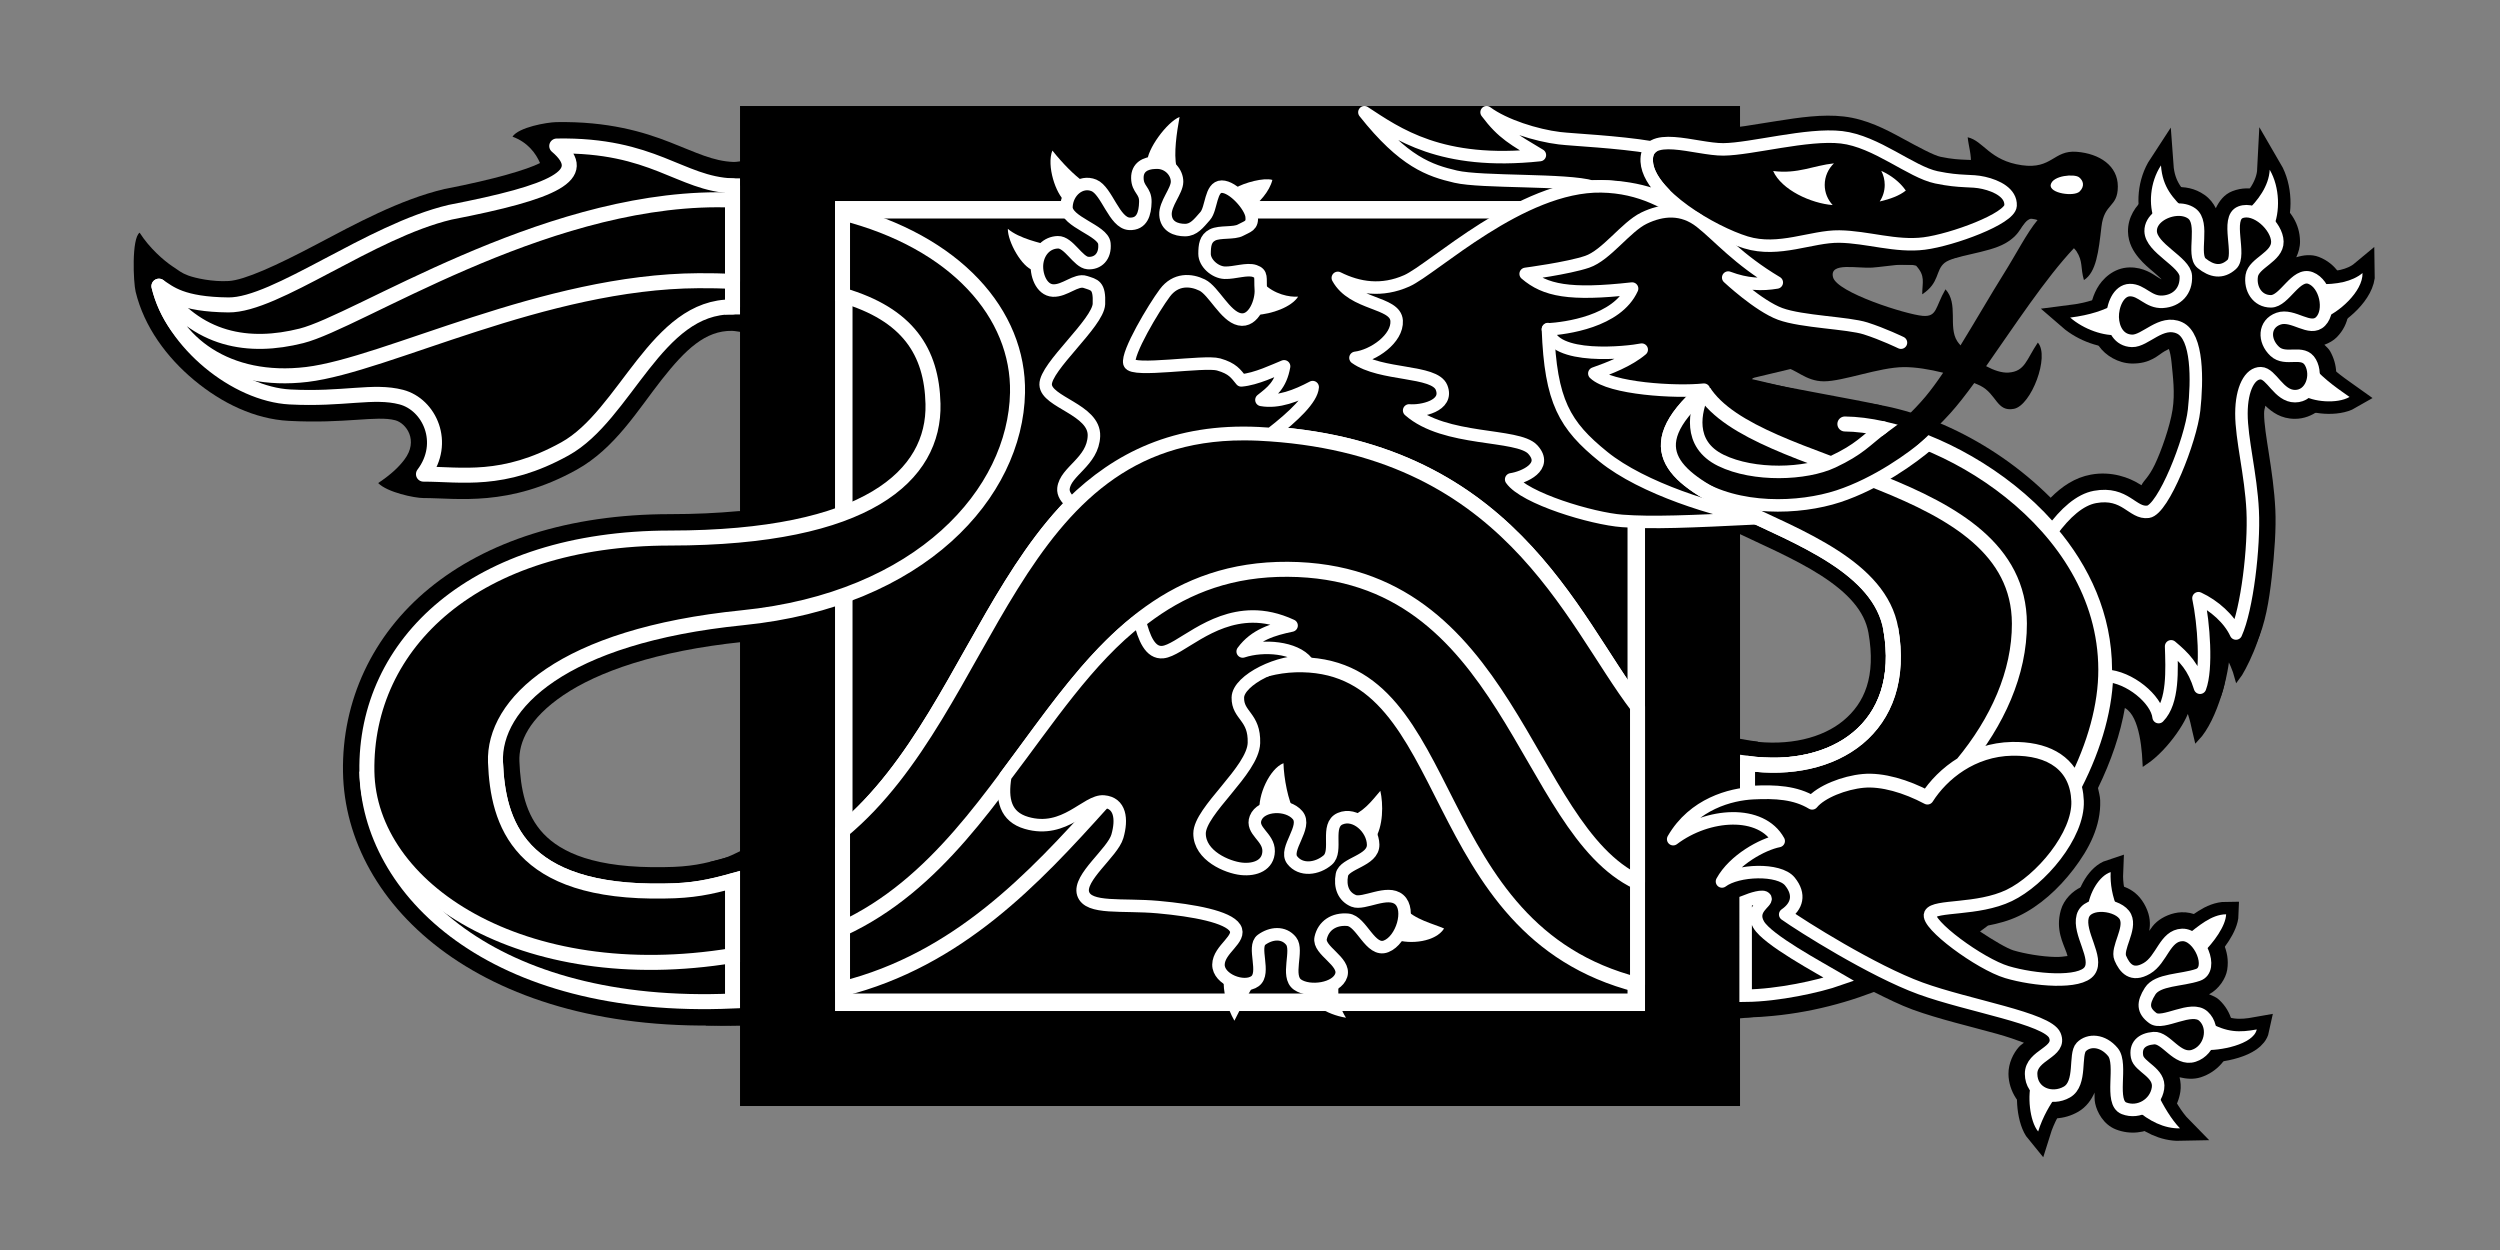 <?xml version="1.0" encoding="UTF-8" standalone="no"?>
<!-- Created with Inkscape (http://www.inkscape.org/) -->
<svg
   xmlns:dc="http://purl.org/dc/elements/1.1/"
   xmlns:cc="http://creativecommons.org/ns#"
   xmlns:rdf="http://www.w3.org/1999/02/22-rdf-syntax-ns#"
   xmlns:svg="http://www.w3.org/2000/svg"
   xmlns="http://www.w3.org/2000/svg"
   xmlns:xlink="http://www.w3.org/1999/xlink"
   xmlns:sodipodi="http://sodipodi.sourceforge.net/DTD/sodipodi-0.dtd"
   xmlns:inkscape="http://www.inkscape.org/namespaces/inkscape"
   width="500"
   height="250"
   id="svg2"
   sodipodi:version="0.32"
   inkscape:version="0.46"
   version="1.0"
   sodipodi:docname="Dragon-icon.svg"
   inkscape:output_extension="org.inkscape.output.svg.inkscape">
  <rect width="100%" height="100%" fill="#808080" stroke="none"/>
  <defs
     id="defs4">
    <inkscape:perspective
       sodipodi:type="inkscape:persp3d"
       inkscape:vp_x="0 : 526.18109 : 1"
       inkscape:vp_y="0 : 1000 : 0"
       inkscape:vp_z="744.09448 : 526.18109 : 1"
       inkscape:persp3d-origin="372.04724 : 350.78739 : 1"
       id="perspective10" />
    <inkscape:perspective
       id="perspective3217"
       inkscape:persp3d-origin="372.04724 : 350.78739 : 1"
       inkscape:vp_z="744.09448 : 526.18109 : 1"
       inkscape:vp_y="0 : 1000 : 0"
       inkscape:vp_x="0 : 526.18109 : 1"
       sodipodi:type="inkscape:persp3d" />
  </defs>
  <sodipodi:namedview
     id="base"
     pagecolor="#ffffff"
     bordercolor="#666666"
     borderopacity="1.0"
     gridtolerance="10000"
     guidetolerance="10"
     objecttolerance="10"
     inkscape:pageopacity="0.0"
     inkscape:pageshadow="2"
     inkscape:zoom="3.648"
     inkscape:cx="207.23684"
     inkscape:cy="125"
     inkscape:document-units="px"
     inkscape:current-layer="layer1"
     showgrid="false"
     inkscape:window-width="1920"
     inkscape:window-height="1150"
     inkscape:window-x="-8"
     inkscape:window-y="-8"
     showguides="true"
     inkscape:guide-bbox="true">
    <sodipodi:guide
       orientation="0,1"
       position="333.059,257.127"
       id="guide3433" />
  </sodipodi:namedview>
  <g
     inkscape:label="Layer 1"
     inkscape:groupmode="layer"
     id="layer1">
    <g
       id="g3437">
      <path
         transform="translate(-26.995,-3.797)"
         d="M 460.219,45.75 C 457.708,45.964 455.079,47.666 455.125,50.031 C 455.191,53.468 461.996,56.151 462.156,59 C 462.322,61.959 460.399,63.985 457.531,64.156 C 454.668,64.327 453.378,61.772 450.969,61.812 C 448.67,61.851 447.468,64.987 447.531,67.25 C 447.594,69.513 448.75,71.897 451.406,71.969 C 454.063,72.041 457.228,67.683 460.906,69.375 C 464.585,71.067 464.015,79.792 463.812,85.812 C 463.61,91.833 459.666,105.736 456.625,106.156 C 453.475,106.591 452.112,102.071 446,103.188 C 442.988,103.738 440.037,106.347 437.312,110.094 C 425.881,96.638 407.913,88.722 395.969,88.594 L 367.656,82 C 340.533,105.697 400.832,104.956 405.156,129.594 C 408.648,149.486 393.694,158.88 376.5,156.469 L 376.5,162.531 C 372.006,162.991 365.398,165.09 361.625,171.625 C 366.023,168.294 371.897,166.813 376.5,167.75 L 376.5,174.844 C 374.461,176.223 372.548,178.012 371.406,180.094 C 372.57,179.211 374.469,178.631 376.5,178.375 L 376.5,202.75 C 385.627,202.498 394.173,200.515 401.969,197.312 C 405.148,198.953 408.318,200.458 411.094,201.469 C 420.719,204.975 436.537,207.481 437.969,210.875 C 439.433,214.348 433.18,214.67 433.219,218.562 C 433.257,222.453 437.355,223.951 440.375,222.219 C 443.395,220.487 441.811,214.664 443.25,213.188 C 444.735,211.664 447.54,211.776 449.562,214.219 C 451.585,216.662 448.798,224.301 451.812,225.469 C 454.746,226.605 458.105,224.634 458.594,221.469 C 459.082,218.303 454.8,217.217 454.406,215.125 C 453.993,212.925 455.245,211.606 457.75,211.406 C 460.255,211.206 462.407,216.021 465.75,214.938 C 469.065,213.863 470.153,209.325 467.719,207.062 C 465.284,204.8 459.584,208.931 457.562,207.438 C 455.541,205.944 455.49,204.415 457,202.031 C 458.51,199.648 463.292,199.907 466.594,198.781 C 469.868,197.665 466.918,190.653 463.438,190.781 C 459.957,190.91 459.411,195.708 456.375,197.469 C 453.379,199.206 451.919,197.436 451.062,195.438 C 450.206,193.439 453.279,189.6 452.094,187.156 C 450.872,184.637 444.438,183.802 443.531,187.062 C 442.601,190.409 446.73,195.335 444.938,197.938 C 443.071,200.646 433.784,199.836 428.375,198.219 C 424.765,197.139 418.747,193.21 415.406,190.125 C 417.948,188.43 420.399,186.618 422.688,184.688 C 424.761,184.337 426.908,183.806 428.844,182.875 C 435.104,179.865 442.752,170.831 442.5,164 C 442.456,162.8 442.258,161.714 441.938,160.719 C 445.726,153.32 447.908,145.796 448.125,138.938 C 452.876,139.127 458.333,143.678 458.719,147.219 C 461.727,144.174 461.355,137.616 461.219,133.062 C 463.957,135.363 465.68,137.136 467,141.344 C 468.431,137.593 467.738,128.388 466.688,123.438 C 469.837,124.899 472.869,127.604 474.188,130.5 C 476.39,125.658 475.886,113.255 475.531,105.938 C 475.177,98.62 473.274,91.649 473.281,86.5 C 473.288,81.461 475.013,78.389 477.156,78.438 C 479.305,78.486 480.733,83.036 484,83.031 C 487.236,83.027 488.578,78.937 487.094,76.281 C 485.609,73.626 482.142,76.127 479.938,74.062 C 477.677,71.945 477.747,68.577 480.688,67.531 C 483.628,66.486 487.013,70.236 489.125,68.062 C 491.237,65.889 490.12,60.574 487.125,59.406 C 484.13,58.239 481.926,64.057 479.188,64.062 C 476.447,64.068 474.943,61.515 475.344,58.938 C 475.744,56.36 480.525,55.204 480.469,52.125 C 480.412,49.046 476.142,45.071 473.094,46.25 C 470.045,47.429 473.324,54.888 471.344,56.688 C 469.364,58.487 467.303,58.053 465.312,56.438 C 463.322,54.822 466.029,48.381 463.312,46.469 C 462.479,45.882 461.36,45.653 460.219,45.75 z"
         inkscape:href="#path3287"
         id="path3335"
         style="fill:#00ff00;fill-rule:evenodd;stroke:none;stroke-width:3;stroke-linecap:round;stroke-linejoin:round;stroke-miterlimit:4;stroke-dasharray:none;stroke-opacity:1"
         xlink:href="#path3287"
         inkscape:original="M 460.21875 45.75 C 457.70789 45.963751 455.07932 47.665784 455.125 50.03125 C 455.19135 53.468021 461.99639 56.15133 462.15625 59 C 462.3223 61.95886 460.39893 63.985151 457.53125 64.15625 C 454.66802 64.32708 453.37786 61.7717 450.96875 61.8125 C 448.67016 61.851429 447.46811 64.98675 447.53125 67.25 C 447.59439 69.513247 448.75006 71.896727 451.40625 71.96875 C 454.06315 72.040791 457.22774 67.683122 460.90625 69.375 C 464.58477 71.066878 464.01513 79.791833 463.8125 85.8125 C 463.60984 91.833168 459.66641 105.7362 456.625 106.15625 C 453.47509 106.59128 452.1124 102.07094 446 103.1875 C 442.98826 103.73766 440.0373 106.34721 437.3125 110.09375 C 425.88126 96.638215 407.91281 88.721949 395.96875 88.59375 L 367.65625 82 C 340.53261 105.6967 400.83201 104.95614 405.15625 129.59375 C 408.64759 149.48592 393.69382 158.88025 376.5 156.46875 L 376.5 162.53125 C 372.00571 162.991 365.39844 165.0904 361.625 171.625 C 366.02299 168.29425 371.89709 166.81337 376.5 167.75 L 376.5 174.84375 C 374.46139 176.22262 372.54835 178.01197 371.40625 180.09375 C 372.57029 179.21107 374.46885 178.63131 376.5 178.375 L 376.5 202.75 C 385.6272 202.49811 394.17334 200.51464 401.96875 197.3125 C 405.14817 198.95273 408.31823 200.45759 411.09375 201.46875 C 420.71854 204.97519 436.53736 207.48073 437.96875 210.875 C 439.43336 214.34803 433.18014 214.6697 433.21875 218.5625 C 433.25734 222.45327 437.35455 223.95061 440.375 222.21875 C 443.39544 220.48689 441.81053 214.66375 443.25 213.1875 C 444.73548 211.66404 447.53985 211.77592 449.5625 214.21875 C 451.58514 216.66158 448.79831 224.30071 451.8125 225.46875 C 454.7457 226.60542 458.10525 224.63444 458.59375 221.46875 C 459.08226 218.30306 454.79951 217.21705 454.40625 215.125 C 453.9927 212.92506 455.24497 211.60612 457.75 211.40625 C 460.25504 211.20637 462.40665 216.02083 465.75 214.9375 C 469.06504 213.86335 470.15324 209.32468 467.71875 207.0625 C 465.28425 204.80032 459.58415 208.93064 457.5625 207.4375 C 455.54084 205.94436 455.48985 204.41455 457 202.03125 C 458.51016 199.64794 463.29187 199.90708 466.59375 198.78125 C 469.86828 197.66475 466.91766 190.65274 463.4375 190.78125 C 459.95733 190.90976 459.41054 195.70837 456.375 197.46875 C 453.379 199.2062 451.91865 197.43576 451.0625 195.4375 C 450.20635 193.43924 453.27884 189.60003 452.09375 187.15625 C 450.87205 184.63696 444.43765 183.80213 443.53125 187.0625 C 442.6009 190.40907 446.7304 195.33509 444.9375 197.9375 C 443.07119 200.64645 433.78375 199.83623 428.375 198.21875 C 424.76535 197.13929 418.74706 193.21017 415.40625 190.125 C 417.94835 188.43 420.3986 186.61813 422.6875 184.6875 C 424.76101 184.33741 426.90761 183.80607 428.84375 182.875 C 435.10368 179.86465 442.75243 170.83128 442.5 164 C 442.45564 162.79971 442.25766 161.71408 441.9375 160.71875 C 445.7261 153.32014 447.9081 145.79604 448.125 138.9375 C 452.87562 139.12712 458.33256 143.67826 458.71875 147.21875 C 461.72692 144.17421 461.3546 137.61588 461.21875 133.0625 C 463.957 135.36276 465.67981 137.1359 467 141.34375 C 468.43074 137.59252 467.73828 128.38796 466.6875 123.4375 C 469.83736 124.89852 472.86943 127.60382 474.1875 130.5 C 476.3899 125.6582 475.88552 113.2549 475.53125 105.9375 C 475.17699 98.620095 473.27422 91.649104 473.28125 86.5 C 473.28812 81.461438 475.01316 78.389084 477.15625 78.4375 C 479.30469 78.486036 480.73324 83.035847 484 83.03125 C 487.23608 83.026694 488.57819 78.936609 487.09375 76.28125 C 485.6093 73.625889 482.14173 76.127155 479.9375 74.0625 C 477.67734 71.945462 477.74683 68.576687 480.6875 67.53125 C 483.62817 66.485815 487.01259 70.236257 489.125 68.0625 C 491.2374 65.888745 490.11959 60.573605 487.125 59.40625 C 484.1304 58.238892 481.92636 64.056681 479.1875 64.0625 C 476.44666 64.068322 474.94322 61.515383 475.34375 58.9375 C 475.74429 56.359617 480.52536 55.203617 480.46875 52.125 C 480.41215 49.046384 476.14247 45.070736 473.09375 46.25 C 470.04502 47.429262 473.3236 54.887966 471.34375 56.6875 C 469.3639 58.487032 467.30285 58.052606 465.3125 56.4375 C 463.32214 54.822395 466.02918 48.381085 463.3125 46.46875 C 462.47948 45.882366 461.36005 45.65284 460.21875 45.75 z "
         inkscape:radius="0"
         sodipodi:type="inkscape:offset" />
      <path
         style="fill:none;fill-opacity:1;fill-rule:evenodd;stroke:#000000;stroke-width:5;stroke-linecap:butt;stroke-linejoin:miter;stroke-miterlimit:4;stroke-dasharray:none;stroke-opacity:1"
         d="M 441.505,204.297 C 442.472,206.08 442.074,208.481 440.63,209.984 C 443.888,210.244 450.708,208.905 451.349,205.891 C 447.976,206.498 445.389,206.583 441.505,204.297 z"
         id="path3314" />
      <path
         sodipodi:nodetypes="csssscsssssssssszzcsscccssssssssscccsccccsccsscsscsssscssscsscssssscssssscssccsssccsssscsccssssscssscssscssscsc"
         id="path3337"
         d="M 434.849,37.453 C 432.715,37.635 430.706,38.337 428.943,39.703 C 427.18,41.069 425.544,43.448 425.599,46.328 C 425.644,48.669 426.755,50.379 427.755,51.578 C 428.755,52.777 429.796,53.635 430.693,54.391 C 431.412,54.996 431.885,55.448 432.287,55.828 C 432.257,55.831 432.291,55.826 432.255,55.828 C 432.204,55.831 432.359,55.942 431.474,55.391 C 430.59,54.839 428.73,53.437 425.912,53.484 C 422.718,53.538 420.423,55.809 419.38,57.734 C 418.338,59.66 417.95,61.588 418.005,63.578 C 418.057,65.435 418.511,67.421 419.818,69.266 C 421.125,71.111 423.624,72.631 426.287,72.703 C 430.136,72.808 431.71,70.911 432.943,70.234 C 433.915,69.701 433.776,69.812 433.787,69.828 C 433.982,70.356 434.201,71.317 434.318,72.578 C 434.563,75.216 435.04,78.584 434.508,81.97 C 433.979,85.341 432.222,90.295 430.974,92.891 C 429.704,95.532 428.817,95.982 428.287,97.047 C 428.087,96.918 428.063,96.919 427.818,96.766 C 425.931,95.587 422.37,94.159 418.193,94.922 C 414.972,95.51 412.39,97.282 410.13,99.547 C 398.161,87.581 382.215,80.685 369.693,80.328 L 341.693,73.797 C 340.276,73.469 338.788,73.841 337.693,74.797 C 333.994,78.029 331.482,81.021 330.13,84.328 C 328.779,87.635 328.946,91.401 330.443,94.266 C 333.437,99.996 339.389,102.729 345.662,105.734 C 351.934,108.739 358.884,111.664 364.224,115.109 C 369.565,118.554 372.922,122.187 373.693,126.578 C 375.227,135.321 372.901,140.609 368.693,144.109 C 364.484,147.61 357.748,149.271 350.13,148.203 C 348.835,148.022 347.525,148.409 346.537,149.265 C 345.548,150.122 344.979,151.364 344.974,152.672 L 344.974,154.984 C 340.048,156.274 334.37,159.264 330.724,165.578 C 329.707,167.435 330.112,169.749 331.7,171.149 C 333.288,172.55 335.634,172.663 337.349,171.422 C 339.56,169.748 342.42,168.806 344.974,168.453 L 344.974,168.922 C 343.26,170.34 341.624,171.956 340.443,174.109 C 339.615,175.602 339.697,177.432 340.654,178.845 C 341.611,180.258 343.281,181.012 344.974,180.797 L 344.974,198.953 C 344.973,200.177 345.467,201.35 346.344,202.203 C 347.221,203.057 348.407,203.519 349.63,203.484 C 358.607,203.237 367.029,201.35 374.787,198.391 C 377.419,199.703 380.047,201.015 382.537,201.922 C 387.773,203.829 394.181,205.315 399.38,206.766 C 401.576,207.378 403.327,207.997 404.787,208.547 C 404.417,208.862 404.154,208.97 403.755,209.422 C 402.702,210.614 401.671,212.611 401.693,214.797 C 401.728,218.325 403.971,221.539 406.787,222.828 C 409.602,224.117 412.865,223.945 415.63,222.359 C 417.297,221.404 418.319,219.883 418.912,218.516 C 418.935,219.235 418.858,219.857 419.037,220.703 C 419.389,222.372 420.67,224.913 423.193,225.891 C 428.856,228.085 435.146,224.337 436.068,218.359 C 436.221,217.368 436.134,216.383 435.912,215.453 C 437.212,215.767 438.707,215.924 440.162,215.453 C 446.758,213.316 448.957,204.729 443.818,199.953 C 443.214,199.392 442.498,199.15 441.818,198.859 C 443.78,197.819 445.163,195.706 445.443,193.953 C 445.759,191.973 445.373,190.315 444.755,188.797 C 444.138,187.278 443.256,185.909 441.943,184.703 C 440.63,183.497 438.698,182.364 436.287,182.453 C 434.383,182.523 432.553,183.372 431.38,184.359 C 430.634,184.988 430.292,185.573 429.849,186.172 C 430.092,184.808 430.061,183.245 429.162,181.391 C 427.275,177.5 424.001,176.828 420.974,176.641 C 419.461,176.547 417.882,176.668 416.224,177.422 C 414.566,178.176 412.772,179.852 412.162,182.047 C 411.08,185.938 412.629,188.606 413.287,190.484 C 413.409,190.834 413.419,190.921 413.505,191.203 C 412.824,191.297 412.094,191.412 411.068,191.391 C 408.333,191.335 404.915,190.743 402.693,190.078 C 401.438,189.703 398.692,188.085 396.005,186.297 C 396.529,185.891 397.087,185.527 397.599,185.109 C 399.598,184.717 401.71,184.185 403.818,183.172 C 407.893,181.212 411.67,177.829 414.724,173.828 C 417.778,169.827 420.228,165.222 420.037,160.047 C 420.005,159.181 419.75,158.42 419.599,157.609 C 422.215,152.232 424.095,146.781 425.005,141.422 C 425.074,141.473 425.158,141.494 425.224,141.547 C 426.618,142.661 427.258,144.229 427.224,143.922 C 427.416,145.657 428.588,147.127 430.236,147.701 C 431.884,148.274 433.715,147.85 434.943,146.609 C 436.477,145.057 437.281,143.284 437.818,141.484 C 438.96,142.115 440.318,142.223 441.545,141.78 C 442.772,141.337 443.749,140.387 444.224,139.172 C 445.238,136.514 445.367,133.735 445.318,130.828 C 446.412,131.326 447.659,131.369 448.784,130.947 C 449.91,130.525 450.821,129.673 451.318,128.578 C 453.076,124.712 453.799,120.257 454.349,115.453 C 454.902,110.619 455.246,105.6 455.068,101.922 C 454.683,93.961 452.812,86.731 452.818,82.703 C 452.819,81.903 452.974,81.733 453.068,81.141 C 454.383,82.396 456.168,83.77 459.005,83.766 C 462.53,83.761 465.427,81.215 466.505,78.578 C 467.584,75.942 467.546,72.965 466.037,70.266 C 465.755,69.761 465.298,69.378 464.88,68.953 C 465.792,68.61 466.699,68.123 467.38,67.422 C 470,64.726 470.103,61.395 469.474,58.578 C 468.846,55.761 467.273,52.75 463.787,51.391 C 462.247,50.79 460.631,51.03 459.255,51.453 C 459.69,50.503 460.027,49.424 460.005,48.234 C 459.939,44.639 458.057,42.222 455.818,40.328 C 453.579,38.434 450.258,36.771 446.474,38.234 C 444.79,38.886 443.82,40.27 443.162,41.641 C 442.679,40.664 441.969,39.729 440.912,38.984 C 438.972,37.619 436.84,37.284 434.849,37.453 z"
         style="fill:#000000;fill-opacity:1;fill-rule:evenodd;stroke:none;stroke-width:3;stroke-linecap:round;stroke-linejoin:round;stroke-miterlimit:4;stroke-opacity:1" />
      <path
         style="fill:none;fill-rule:evenodd;stroke:#000000;stroke-width:5;stroke-linecap:butt;stroke-linejoin:miter;stroke-miterlimit:4;stroke-dasharray:none;stroke-opacity:1"
         d="M 422.974,60.859 C 420.735,62.032 418.129,63 414.037,63.516 C 416.757,65.878 420.837,67.315 423.818,66.984 C 422.987,66.064 422.573,64.75 422.537,63.453 C 422.514,62.643 422.683,61.712 422.974,60.859 z"
         id="path3295" />
      <rect
         y="25.247"
         x="152.785"
         height="191.176"
         width="190.809"
         id="rect3501"
         style="fill:#ffffff;fill-opacity:1;stroke:none;stroke-width:2.5;stroke-linecap:square;stroke-linejoin:miter;stroke-miterlimit:4;stroke-dasharray:none;stroke-opacity:1" />
      <path
         style="fill:none;fill-rule:evenodd;stroke:#000000;stroke-width:5;stroke-linecap:butt;stroke-linejoin:miter;stroke-miterlimit:4;stroke-dasharray:none;stroke-opacity:1"
         d="M 432.193,33.078 C 429.944,36.51 429.69,41.048 430.912,44.078 C 432.244,42.416 435.019,41.557 437.099,42.109 C 434.673,39.662 432.515,37.579 432.193,33.078 z"
         id="path3297" />
      <path
         sodipodi:nodetypes="csssssscsscsscsccscsssscccscscsssccssszccssccccsc"
         id="path2432"
         d="M 393.537,27.453 C 393.87,30.925 396.078,34.71 389.912,39.578 C 383.69,44.49 345.309,49.056 332.943,50.609 C 320.577,52.163 313.73,46.876 307.943,52.078 C 302.156,57.28 301.512,70.893 303.505,78.547 C 305.499,86.201 314.054,95.38 319.693,98.766 C 325.332,102.151 331.374,101.927 337.349,102.078 C 342.664,102.213 353.361,104.841 357.724,100.922 C 360.819,100.844 364.294,100.316 368.193,98.734 C 374.055,96.356 383.008,90.45 390.068,82.641 C 391.507,81.049 393.128,78.974 394.849,76.609 C 395.288,76.797 395.712,76.96 396.068,77.141 C 399.367,78.814 399.319,82.442 402.787,81.766 C 406.254,81.09 409.996,71.222 407.568,68.516 C 405.253,71.934 405.027,74.291 401.693,74.516 C 400.37,74.605 398.78,74.069 397.224,73.234 C 402.782,65.315 409.143,55.605 414.787,49.641 C 414.963,49.855 415.171,50.055 415.287,50.234 C 416.641,52.325 416.057,53.534 416.787,56.016 C 419.25,54.477 419.726,50.271 420.287,45.359 C 420.837,40.545 423.564,41.557 423.568,37.297 C 423.572,33.151 419.916,30.724 415.349,30.359 C 410.682,29.987 410.427,33.901 404.38,33.047 C 397.889,32.13 396.72,28.178 393.537,27.453 z M 406.412,43.766 C 406.566,43.779 407.103,43.862 407.505,44.016 C 405.386,46.551 403.377,50.573 400.63,54.953 C 398.202,58.826 395.146,64.127 392.099,69.078 C 391.865,68.79 391.622,68.513 391.443,68.234 C 389.592,65.35 391.741,60.757 389.099,57.859 C 387.025,61.427 387.467,63.417 384.537,63.172 C 381.258,62.898 367.342,58.514 366.599,55.422 C 365.862,52.354 371.455,53.746 374.505,53.516 C 377.488,53.29 380.986,52.525 383.224,53.141 C 385.123,55.226 384.455,56.398 384.443,58.859 C 387.975,56.552 387.053,54.091 388.912,52.578 C 390.77,51.065 397.578,50.636 401.037,48.672 C 404.495,46.708 404.105,44.665 405.974,43.797 C 406.097,43.74 406.257,43.752 406.412,43.766 z M 380.724,73.422 C 383.062,73.401 385.923,73.867 388.63,74.547 C 387.402,76.367 386.187,78.023 385.068,79.359 C 380.242,85.124 371.342,92.148 365.912,94.453 C 363.686,95.398 361.457,95.991 359.349,96.359 C 358.817,93.252 378.928,84.286 376.255,81.061 C 371.124,79.893 357.655,77.604 350.229,75.959 C 352.003,74.131 354.353,73.527 356.818,73.484 C 359.069,73.623 361.027,76.264 364.787,76.266 C 368.632,76.267 375.836,73.465 380.724,73.422 z"
         style="fill:#000000;fill-rule:evenodd;stroke:none;stroke-width:1px;stroke-linecap:butt;stroke-linejoin:miter;stroke-opacity:1" />
      <path
         style="fill:none;fill-rule:evenodd;stroke:#000000;stroke-width:5;stroke-linecap:butt;stroke-linejoin:miter;stroke-miterlimit:4;stroke-dasharray:none;stroke-opacity:1"
         d="M 453.943,33.953 C 453.78,37.222 451.524,40.177 449.287,42.266 C 451.242,42.271 453.416,43.819 454.599,45.672 C 456.065,42.455 455.993,37.463 453.943,33.953 z"
         id="path3299" />
      <path
         id="rect3223"
         d="M 148.005,21.203 L 148.005,221.203 L 348.005,221.203 L 348.005,21.203 L 148.005,21.203 z M 167.005,40.203 L 329.005,40.203 L 329.005,202.203 L 167.005,202.203 L 167.005,40.203 z"
         style="fill:#000000;fill-opacity:1;stroke:none;stroke-width:3;stroke-linecap:square;stroke-linejoin:miter;stroke-miterlimit:4;stroke-dasharray:none;stroke-opacity:1" />
      <path
         style="fill:none;fill-rule:evenodd;stroke:#000000;stroke-width:5;stroke-linecap:butt;stroke-linejoin:miter;stroke-miterlimit:4;stroke-dasharray:none;stroke-opacity:1"
         d="M 472.505,54.609 C 470.426,56.343 467.274,56.919 463.755,56.828 C 465.277,58.673 465.688,61.842 464.537,63.703 C 467.652,62.63 472.612,58.321 472.505,54.609 z"
         id="path3301" />
      <rect
         y="43.703"
         x="170.505"
         height="155"
         width="155"
         id="rect3228"
         style="fill:#000000;fill-opacity:1;stroke:none;stroke-width:3;stroke-linecap:square;stroke-linejoin:miter;stroke-miterlimit:4;stroke-dasharray:none;stroke-opacity:1" />
      <path
         sodipodi:nodetypes="csccscscscsc"
         id="path3400"
         d="M 340.662,78.203 C 313.538,101.9 373.837,101.159 378.162,125.797 C 381.653,145.689 366.699,155.083 349.505,152.672 L 349.505,158.734 C 349.883,158.696 350.286,158.657 350.63,158.641 C 355.077,158.425 359.041,158.619 362.443,160.672 C 364.264,158.449 368.912,156.642 372.662,156.297 C 376.411,155.952 381.142,157.34 385.474,159.641 C 388.505,154.876 394.477,150.037 402.412,149.891 C 408.906,149.771 413.425,152.188 414.943,156.953 C 418.976,149.091 421.184,141.09 421.162,133.891 C 421.071,104.181 387.642,84.997 368.974,84.797"
         style="fill:#000000;fill-rule:evenodd;stroke:#ffffff;stroke-width:3;stroke-linecap:round;stroke-linejoin:round;stroke-miterlimit:4;stroke-dasharray:none;stroke-opacity:1" />
      <path
         style="fill:none;fill-rule:evenodd;stroke:#000000;stroke-width:5;stroke-linecap:butt;stroke-linejoin:miter;stroke-miterlimit:4;stroke-dasharray:none;stroke-opacity:1"
         d="M 462.38,73.078 C 463.206,75.261 462.398,78.035 460.38,78.922 C 462.487,80.404 467.441,80.827 469.912,79.391 C 468.148,78.126 465.003,76.125 462.38,73.078 z"
         id="path3303" />
      <path
         sodipodi:nodetypes="ccccc"
         id="path3485"
         d="M 351.11,148.781 C 349.437,148.561 346.666,148.003 344.689,147.664 C 344.736,153.955 344.592,194.482 344.55,203.494 C 346.113,203.293 347.186,203.295 353.133,202.656 C 352.66,195.807 351.247,156.119 351.11,148.781 z"
         style="fill:#000000;fill-rule:evenodd;stroke:#000000;stroke-width:1px;stroke-linecap:butt;stroke-linejoin:miter;stroke-opacity:1" />
      <path
         id="path3406"
         d="M 340.662,78.203 C 313.538,101.9 373.837,101.159 378.162,125.797 C 381.653,145.689 366.699,155.083 349.505,152.672 L 349.505,158.734 C 349.883,158.696 350.286,158.657 350.63,158.641 C 355.077,158.425 359.041,158.619 362.443,160.672 C 364.264,158.449 368.912,156.642 372.662,156.297 C 376.411,155.952 381.142,157.34 385.474,159.641 C 387.053,157.159 389.443,154.679 392.474,152.828 C 399.462,144.391 403.911,134.627 403.88,124.703 C 403.79,94.994 351.241,94.948 340.662,78.203 z"
         style="fill:#000000;fill-rule:evenodd;stroke:#ffffff;stroke-width:3;stroke-linecap:butt;stroke-linejoin:round;stroke-miterlimit:4;stroke-dasharray:none;stroke-opacity:1" />
      <path
         style="fill:none;fill-opacity:1;fill-rule:evenodd;stroke:#000000;stroke-width:5;stroke-linecap:butt;stroke-linejoin:miter;stroke-miterlimit:4;stroke-dasharray:none;stroke-opacity:1"
         d="M 422.13,174.422 C 419.924,175.139 417.836,178.403 417.474,181.922 C 418.971,180.791 421.756,180.955 423.568,181.922 C 422.429,179.238 422.027,176.767 422.13,174.422 z"
         id="path3309" />
      <path
         sodipodi:nodetypes="cccccszscccssssccssssccscsc"
         id="path3467"
         d="M 111.255,24.422 C 109.339,24.473 103.757,25.44 102.495,27.333 C 105.558,28.45 107.2,30.703 108.005,32.609 C 105.378,33.94 98.884,35.865 89.099,37.766 C 89.036,37.775 88.974,37.785 88.912,37.797 C 79.966,39.915 71.044,44.789 63.162,48.953 C 55.28,53.117 48.893,56.015 45.755,56.203 C 42.507,56.398 39.066,55.626 37.662,55.109 C 36.258,54.593 35.78,54.118 34.443,53.234 C 32.8,52.138 29.876,49.613 27.926,46.533 C 26.308,47.667 26.661,56.441 27.13,58.359 C 28.834,65.369 33.336,71.461 38.849,76.047 C 44.362,80.633 50.956,83.813 57.724,84.172 C 69.117,84.775 75.299,83.07 79.037,84.047 C 81.239,84.623 83.777,88.096 80.88,91.922 C 79.781,93.371 78.377,94.763 75.637,96.614 C 77.443,98.465 82.874,99.608 84.693,99.609 C 91.438,99.603 101.782,101.464 115.318,93.953 C 123.016,89.682 127.609,81.94 132.349,75.922 C 137.09,69.904 141.082,66.083 146.412,66.172 C 147.695,66.194 150.371,67.071 151.287,66.172 C 152.203,65.273 151.284,62.674 151.287,61.391 L 151.287,37.172 C 151.285,35.888 152.114,33.252 151.287,32.391 C 150.46,31.53 147.975,32.444 146.693,32.391 C 142.624,32.237 139.333,30.544 134.005,28.453 C 128.678,26.363 121.594,24.241 111.255,24.422 z"
         style="fill:#000000;fill-rule:evenodd;stroke:none;stroke-width:3;stroke-linecap:butt;stroke-linejoin:miter;stroke-miterlimit:4;stroke-opacity:1" />
      <path
         sodipodi:nodetypes="ccscsscsccc"
         id="path3313"
         d="M 111.349,29.203 C 118.229,35.048 110.894,38.395 90.005,42.453 C 74.025,46.236 55.159,61.083 45.693,60.984 C 36.327,60.886 33.883,58.62 31.786,57.234 C 34.552,68.619 47.268,78.824 57.974,79.391 C 68.68,79.958 74.672,77.962 80.255,79.422 C 85.916,80.902 89.419,88.586 84.693,94.828 C 92.221,94.821 100.582,96.659 113.005,89.766 C 125.146,83.029 131.245,61.137 146.505,61.391 L 146.505,37.172 C 136.023,36.776 130.705,28.864 111.349,29.203 z"
         style="fill:#000000;fill-rule:evenodd;stroke:#ffffff;stroke-width:3;stroke-linecap:butt;stroke-linejoin:round;stroke-miterlimit:4;stroke-dasharray:none;stroke-opacity:1" />
      <path
         id="path3384"
         d="M 143.38,39.953 C 107.864,40.057 71.535,64.342 60.286,67.172 C 49.89,69.787 39.315,68.276 31.786,57.234 C 34.552,68.619 45.52,76.798 61.38,74.891 C 77.348,72.97 108.841,56.307 139.693,56.141 C 142.063,56.128 144.33,56.171 146.505,56.266 L 146.505,39.984 C 145.47,39.955 144.436,39.95 143.38,39.953 z"
         style="fill:#000000;fill-rule:evenodd;stroke:#ffffff;stroke-width:3;stroke-linecap:butt;stroke-linejoin:round;stroke-miterlimit:4;stroke-dasharray:none;stroke-opacity:1" />
      <path
         transform="translate(-26.995,-3.797)"
         d="M 174.562,106.031 C 170.491,106.409 165.991,106.622 161.031,106.625 C 140.634,106.637 124.212,112.146 112.844,121.469 C 101.475,130.792 95.358,144.01 95.594,158.188 C 96.042,185.179 124.001,210.949 173.719,208.781 C 176.271,208.658 178.278,206.555 178.281,204 L 178.281,194.906 L 178.281,179.969 L 178.281,179.938 C 178.282,178.442 177.584,177.031 176.395,176.124 C 175.206,175.217 173.661,174.916 172.219,175.312 C 169.997,175.93 168.175,176.411 166.312,176.719 C 164.45,177.027 162.483,177.197 159.906,177.219 C 159.885,177.219 159.865,177.219 159.844,177.219 C 145.968,177.481 139.246,174.291 135.688,170.531 C 132.129,166.772 131.093,161.606 130.875,156.062 C 130.723,152.212 132.781,147.504 139.656,142.844 C 146.532,138.183 158.16,133.991 175.5,132.188 C 177.941,131.925 179.789,129.861 179.781,127.406 L 179.781,110.812 C 179.783,109.466 179.219,108.181 178.226,107.271 C 177.233,106.362 175.904,105.912 174.562,106.031 z"
         id="path3481"
         style="fill:#000000;fill-rule:evenodd;stroke:none;stroke-width:3;stroke-linecap:butt;stroke-linejoin:miter;stroke-miterlimit:4;stroke-dasharray:none;stroke-opacity:1"
         xlink:href="#path3469"
         inkscape:original="M 175 110.8125 C 170.7544 111.20656 166.11314 111.40329 161.03125 111.40625 C 121.96107 111.42897 99.950859 132.53266 100.375 158.09375 C 100.76859 181.81423 125.46389 206.09478 173.5 204 L 173.5 194.90625 L 173.5 179.96875 L 173.5 179.9375 C 171.22809 180.56839 169.22384 181.08544 167.09375 181.4375 C 164.96366 181.78956 162.70775 181.97661 159.9375 182 C 130.62102 182.55488 126.56668 168.26436 126.09375 156.25 C 125.63744 144.65773 139.25359 131.12453 175 127.40625 L 175 110.8125 z "
         inkscape:radius="4.7930136"
         sodipodi:type="inkscape:offset"
         inkscape:href="#path3469" />
      <path
         sodipodi:nodetypes="ccccc"
         id="path3483"
         d="M 142.49,172.78 C 144.646,172.283 145.794,172.089 150.964,169.224 C 150.978,175.189 151.122,196.639 151.082,204.602 C 147.309,204.684 144.884,204.697 141.66,204.602 C 141.695,196.804 142.466,176.595 142.49,172.78 z"
         style="fill:#000000;fill-rule:evenodd;stroke:#000000;stroke-width:1px;stroke-linecap:butt;stroke-linejoin:miter;stroke-opacity:1" />
      <path
         sodipodi:nodetypes="ccccs"
         id="path3429"
         d="M 73.38,154.297 C 73.774,178.017 98.469,202.298 146.505,200.203 L 146.505,176.141 C 141.962,177.402 138.483,178.156 132.943,178.203 C 103.626,178.758 99.572,164.467 99.099,152.453"
         style="fill:#000000;fill-rule:evenodd;stroke:#ffffff;stroke-width:3;stroke-linecap:butt;stroke-linejoin:miter;stroke-miterlimit:4;stroke-dasharray:none;stroke-opacity:1" />
      <path
         sodipodi:nodetypes="ccssscccsssc"
         id="path3422"
         d="M 168.505,42.578 L 168.505,59.047 C 181.595,62.869 186.346,70.335 186.599,80.766 C 186.947,95.103 173.475,107.586 134.037,107.609 C 94.967,107.632 72.956,128.736 73.38,154.297 C 73.771,177.805 104.406,198.014 146.505,191.109 L 146.505,176.172 C 141.962,177.433 138.482,178.156 132.943,178.203 C 103.626,178.758 99.572,164.467 99.099,152.453 C 98.641,140.806 112.378,127.189 148.505,123.547 C 184.269,119.942 203.109,98.568 203.505,78.547 C 203.817,62.807 191.155,48.327 168.505,42.578 z"
         style="fill:#000000;fill-rule:evenodd;stroke:#ffffff;stroke-width:3;stroke-linecap:butt;stroke-linejoin:miter;stroke-miterlimit:4;stroke-dasharray:none;stroke-opacity:1" />
      <path
         sodipodi:nodetypes="cccsccsc"
         id="path3454"
         d="M 248.755,86.578 C 201.849,86.524 198.428,141.216 168.505,166.109 L 168.505,197.766 C 214.754,186.158 229.518,132.305 260.505,132.953 C 292.008,133.612 284.256,185.961 327.505,196.953 L 327.505,141.297 C 314.085,123.703 301.726,89.04 251.693,86.641 C 250.696,86.593 249.716,86.579 248.755,86.578 z"
         style="fill:#000000;fill-rule:evenodd;stroke:#ffffff;stroke-width:3;stroke-linecap:butt;stroke-linejoin:round;stroke-miterlimit:4;stroke-dasharray:none;stroke-opacity:1" />
      <path
         sodipodi:nodetypes="cccsccsc"
         id="path3441"
         d="M 248.755,86.578 C 201.849,86.524 198.428,141.216 168.505,166.109 L 168.505,185.734 C 206.194,168.27 212.69,113.564 257.568,113.859 C 302.124,114.153 304.644,165.62 327.505,176.422 L 327.505,141.297 C 314.085,123.703 301.726,89.04 251.693,86.641 C 250.696,86.593 249.716,86.579 248.755,86.578 z"
         style="fill:#000000;fill-rule:evenodd;stroke:#ffffff;stroke-width:3;stroke-linecap:butt;stroke-linejoin:round;stroke-miterlimit:4;stroke-dasharray:none;stroke-opacity:1" />
      <path
         id="path3266"
         d="M 223.13,30.109 L 219.068,37.234 C 221.486,38.643 222.967,44.628 225.88,44.766 C 228.421,44.886 229.012,42.721 229.068,40.391 C 229.124,38.06 227.509,37.979 227.474,35.609 C 227.438,33.118 229.64,32.374 231.755,32.547 C 233.87,32.719 235.428,34.518 235.412,36.359 C 235.395,38.201 232.984,40.725 233.099,42.953 C 233.221,45.303 235.199,46.017 237.005,46.016 C 238.745,46.014 239.723,44.696 241.037,43.203 C 242.35,41.711 242.062,37.339 244.349,37.328 C 244.39,37.328 244.433,37.326 244.474,37.328 L 244.255,31.203 L 223.13,30.109 z"
         style="fill:#000000;fill-rule:evenodd;stroke:#000000;stroke-width:1px;stroke-linecap:butt;stroke-linejoin:miter;stroke-opacity:1" />
      <path
         id="path3230"
         d="M 230.943,32.547 C 229.106,32.606 227.442,33.429 227.474,35.609 C 227.509,37.979 229.124,38.06 229.068,40.391 C 229.012,42.721 228.421,44.886 225.88,44.766 C 222.852,44.623 221.381,38.149 218.787,37.078 C 216.147,35.988 213.408,38.298 213.287,41.359 C 213.166,44.421 220.628,46.058 220.88,48.703 C 221.133,51.348 219.526,52.756 217.568,52.609 C 215.615,52.463 213.756,48.387 211.568,48.453 C 209.373,48.52 207.782,50.202 207.443,52.484 C 207.104,54.767 208.227,57.994 210.599,58.109 C 212.962,58.224 215.238,55.775 217.068,56.391 C 218.898,57.006 219.946,56.995 219.787,60.797 C 219.628,64.598 209.028,73.374 209.13,76.922 C 209.233,80.468 218.986,81.915 218.787,87.203 C 218.592,92.369 213.06,94.23 212.693,97.703 C 212.586,98.711 213.228,99.731 214.38,100.641 C 223.544,91.65 235.099,85.845 251.693,86.641 C 252.535,86.681 253.34,86.738 254.162,86.797 C 258.857,83.16 262.367,79.743 262.537,77.422 C 259.297,79.134 255.664,80.584 252.287,79.984 C 254.34,78.368 256.148,77.06 256.818,73.266 C 255.031,73.98 251.204,75.842 248.255,76.078 C 247.141,74.726 246.55,73.702 243.724,72.891 C 240.864,72.069 226.409,74.522 225.88,72.641 C 225.324,70.661 230.762,61.533 232.974,58.578 C 235.128,55.701 238.161,55.895 240.443,57.016 C 242.725,58.136 245.008,63.222 247.88,63.859 C 250.752,64.497 252.332,60.205 252.162,57.859 C 251.992,55.514 252.484,54.742 250.943,54.203 C 249.402,53.664 246.897,54.616 244.943,54.547 C 242.989,54.477 240.903,52.601 240.912,50.766 C 240.92,49.053 241.069,47.72 242.505,46.984 C 243.942,46.248 246.819,46.755 248.13,46.016 C 249.442,45.277 250.59,45.222 250.318,43.203 C 250.046,41.184 246.636,37.317 244.349,37.328 C 242.062,37.339 242.35,41.711 241.037,43.203 C 239.723,44.696 238.745,46.014 237.005,46.016 C 235.199,46.017 233.221,45.303 233.099,42.953 C 232.984,40.725 235.395,38.201 235.412,36.359 C 235.428,34.518 233.87,32.719 231.755,32.547 C 231.491,32.525 231.205,32.538 230.943,32.547 z"
         style="fill:#000000;fill-rule:evenodd;stroke:#ffffff;stroke-width:2.5;stroke-linecap:butt;stroke-linejoin:round;stroke-miterlimit:4;stroke-dasharray:none;stroke-opacity:1" />
      <path
         id="path3232"
         d="M 201.568,45.766 C 201.521,48.323 204.369,53.449 206.693,54.078 C 206.953,53.943 207.196,53.77 207.412,53.609 C 207.392,53.217 207.389,52.846 207.443,52.484 C 207.646,51.117 208.284,49.953 209.255,49.234 C 209.253,49.13 209.262,49.027 209.255,48.922 C 208.394,48.656 203.815,47.73 201.568,45.766 z"
         style="fill:#ffffff;fill-rule:evenodd;stroke:none;stroke-width:1px;stroke-linecap:butt;stroke-linejoin:round;stroke-opacity:1" />
      <path
         id="path3234"
         d="M 210.474,30.109 C 209.265,33.149 211.181,38.828 213.037,40.266 C 213.201,40.225 213.356,40.163 213.505,40.109 C 213.957,38.567 215.089,37.356 216.443,36.953 C 216.531,36.752 216.642,36.567 216.724,36.359 C 214.866,35.06 212.539,32.692 210.474,30.109 z"
         style="fill:#ffffff;fill-rule:evenodd;stroke:none;stroke-width:1px;stroke-linecap:butt;stroke-linejoin:round;stroke-opacity:1" />
      <path
         id="path3236"
         d="M 235.912,23.391 C 233.407,24.397 229.296,29.946 229.443,32.547 C 229.523,32.622 229.612,32.668 229.693,32.734 C 230.331,32.559 231.05,32.489 231.755,32.547 C 232.656,32.62 233.446,33.011 234.068,33.547 C 234.468,33.469 234.867,33.403 235.287,33.297 C 234.725,30.697 235.335,26.553 235.912,23.391 z"
         style="fill:#ffffff;fill-rule:evenodd;stroke:none;stroke-width:1px;stroke-linecap:butt;stroke-linejoin:round;stroke-opacity:1" />
      <path
         id="path3238"
         d="M 252.662,56.641 C 252.489,56.968 252.315,57.364 252.162,57.797 C 252.163,57.821 252.16,57.835 252.162,57.859 C 252.238,58.909 251.932,60.336 251.349,61.547 C 251.305,62.042 251.301,62.525 251.318,62.984 C 254.331,62.805 258.27,61.446 259.63,59.328 C 257.913,59.454 254.879,58.886 252.662,56.641 z"
         style="fill:#ffffff;fill-rule:evenodd;stroke:none;stroke-width:1px;stroke-linecap:butt;stroke-linejoin:round;stroke-opacity:1" />
      <path
         id="path3240"
         d="M 253.662,35.859 C 251.548,35.751 247.867,36.885 246.349,38.047 C 247.791,38.97 249.22,40.6 249.912,41.984 C 251.819,40.575 253.911,38.297 254.474,35.984 C 254.243,35.909 253.975,35.875 253.662,35.859 z"
         style="fill:#ffffff;fill-rule:evenodd;stroke:none;stroke-width:1px;stroke-linecap:butt;stroke-linejoin:round;stroke-opacity:1" />
      <path
         sodipodi:nodetypes="ccccccccc"
         id="path3408"
         d="M 424.092,140.8 C 427.926,141.288 428.798,148.127 429.005,152.481 C 433.36,149.576 437.497,143.158 437.465,141.128 C 438.58,143.793 438.66,145.058 439.321,147.733 C 443.148,143.694 445.376,134.135 445.435,130.648 C 446.312,132.346 446.988,133.811 447.454,135.56 C 448.575,134.144 452.25,126.927 452.312,122.132 C 450.245,117.884 441.988,113.633 436.21,116.074 C 430.432,118.514 424.079,135.018 424.092,140.8 z"
         style="fill:#000000;fill-rule:evenodd;stroke:#000000;stroke-width:1px;stroke-linecap:butt;stroke-linejoin:miter;stroke-opacity:1" />
      <path
         sodipodi:nodetypes="csssssssssscsccccccssssssssssssssssc"
         id="path3334"
         d="M 435.224,41.953 C 432.713,42.167 430.085,43.869 430.13,46.234 C 430.197,49.671 437.002,52.354 437.162,55.203 C 437.328,58.162 435.404,60.188 432.537,60.359 C 429.673,60.53 428.383,57.975 425.974,58.016 C 423.676,58.055 422.474,61.19 422.537,63.453 C 422.6,65.716 423.755,68.1 426.412,68.172 C 429.069,68.244 432.233,63.886 435.912,65.578 C 439.59,67.27 439.464,76.106 438.818,82.016 C 438.163,88.004 432.672,101.939 429.63,102.359 C 426.481,102.794 425.118,98.274 419.005,99.391 C 415.994,99.941 413.043,102.55 410.318,106.297 C 416.756,113.869 421.129,123.19 421.162,133.891 C 421.163,134.307 421.145,134.719 421.13,135.141 C 425.881,135.33 431.338,139.881 431.724,143.422 C 434.732,140.377 434.36,133.819 434.224,129.266 C 436.962,131.566 438.685,133.339 440.005,137.547 C 441.436,133.796 440.744,124.591 439.693,119.641 C 442.843,121.102 445.875,123.807 447.193,126.703 C 449.395,121.861 450.891,109.458 450.537,102.141 C 450.182,94.823 448.28,87.852 448.287,82.703 C 448.294,77.665 450.019,74.592 452.162,74.641 C 454.31,74.689 455.739,79.239 459.005,79.234 C 462.242,79.23 463.584,75.14 462.099,72.484 C 460.615,69.829 457.147,72.33 454.943,70.266 C 452.683,68.149 452.752,64.78 455.693,63.734 C 458.634,62.689 462.018,66.439 464.13,64.266 C 466.243,62.092 465.125,56.777 462.13,55.609 C 459.136,54.442 456.932,60.26 454.193,60.266 C 451.452,60.271 449.949,57.719 450.349,55.141 C 450.75,52.563 455.531,51.407 455.474,48.328 C 455.418,45.25 451.148,41.274 448.099,42.453 C 445.05,43.632 448.329,51.091 446.349,52.891 C 444.369,54.69 442.308,54.256 440.318,52.641 C 438.328,51.026 441.035,44.584 438.318,42.672 C 437.485,42.085 436.365,41.856 435.224,41.953 z"
         style="fill:#000000;fill-rule:evenodd;stroke:#ffffff;stroke-width:2.5;stroke-linecap:butt;stroke-linejoin:round;stroke-miterlimit:4;stroke-dasharray:none;stroke-opacity:1" />
      <path
         id="path3336"
         d="M 422.974,60.859 C 420.735,62.032 418.129,63 414.037,63.516 C 416.757,65.878 420.837,67.315 423.818,66.984 C 422.987,66.064 422.573,64.75 422.537,63.453 C 422.514,62.643 422.683,61.712 422.974,60.859 z"
         style="fill:#ffffff;fill-rule:evenodd;stroke:none;stroke-width:1px;stroke-linecap:butt;stroke-linejoin:round;stroke-opacity:1" />
      <path
         id="path3338"
         d="M 432.193,33.078 C 429.944,36.51 429.69,41.048 430.912,44.078 C 432.244,42.416 435.019,41.557 437.099,42.109 C 434.673,39.662 432.515,37.579 432.193,33.078 z"
         style="fill:#ffffff;fill-rule:evenodd;stroke:none;stroke-width:1px;stroke-linecap:butt;stroke-linejoin:round;stroke-opacity:1" />
      <path
         id="path3340"
         d="M 453.943,33.953 C 453.78,37.222 451.524,40.177 449.287,42.266 C 451.242,42.271 453.416,43.819 454.599,45.672 C 456.065,42.455 455.993,37.463 453.943,33.953 z"
         style="fill:#ffffff;fill-rule:evenodd;stroke:none;stroke-width:1px;stroke-linecap:butt;stroke-linejoin:round;stroke-opacity:1" />
      <path
         id="path3342"
         d="M 472.505,54.609 C 470.426,56.343 467.274,56.919 463.755,56.828 C 465.277,58.673 465.688,61.842 464.537,63.703 C 467.652,62.63 472.612,58.321 472.505,54.609 z"
         style="fill:#ffffff;fill-rule:evenodd;stroke:none;stroke-width:1px;stroke-linecap:butt;stroke-linejoin:round;stroke-opacity:1" />
      <path
         id="path3344"
         d="M 462.38,73.078 C 463.206,75.261 462.398,78.035 460.38,78.922 C 462.487,80.404 467.441,80.827 469.912,79.391 C 468.148,78.126 465.003,76.125 462.38,73.078 z"
         style="fill:#ffffff;fill-rule:evenodd;stroke:none;stroke-width:1px;stroke-linecap:butt;stroke-linejoin:round;stroke-opacity:1" />
      <path
         style="fill:none;fill-opacity:1;fill-rule:evenodd;stroke:#000000;stroke-width:5;stroke-linecap:butt;stroke-linejoin:miter;stroke-miterlimit:4;stroke-dasharray:none;stroke-opacity:1"
         d="M 445.224,182.859 C 442.247,182.88 439.602,185.304 437.255,187.109 C 438.688,187.513 439.939,189.005 440.568,190.609 C 442.709,188.51 445.157,185.193 445.224,182.859 z"
         id="path3311" />
      <path
         id="path3280"
         d="M 250.474,123.297 C 241.854,123.366 235.87,130.094 232.568,130.422 C 230.073,130.67 228.805,127.725 227.88,123.891 C 217.608,131.737 209.588,144.056 201.068,155.259 C 200.265,159.963 201.112,163.354 205.287,164.578 C 212.977,166.833 217.307,160.006 220.755,160.297 C 224.075,160.577 224.468,163.818 223.474,167.266 C 222.535,170.522 215.598,175.555 216.63,178.734 C 217.663,181.914 224.452,180.772 231.63,181.422 C 238.809,182.072 245.609,183.36 247.005,185.578 C 248.402,187.796 243.736,189.809 243.693,192.922 C 243.651,195.916 248.806,197.855 251.005,196.234 C 253.204,194.614 250.414,189.336 252.318,187.953 C 254.222,186.57 256.737,186.339 258.224,188.203 C 259.712,190.067 257.128,195.258 259.505,196.922 C 261.883,198.586 267.395,197.826 268.255,195.047 C 269.116,192.268 263.588,190.117 264.13,187.609 C 264.673,185.102 266.81,183.704 269.568,183.953 C 272.326,184.203 274.062,190.51 277.224,189.266 C 280.386,188.022 282.2,181.961 279.849,179.922 C 277.499,177.883 272.742,181.002 270.724,180.172 C 268.707,179.342 267.925,177.331 268.38,174.953 C 268.836,172.575 274.699,172.197 274.63,168.922 C 274.562,165.647 271.036,162.442 268.037,163.734 C 265.037,165.027 267.633,170.221 265.537,172.016 C 263.44,173.81 260.16,174.233 258.443,172.016 C 256.725,169.798 261.54,165.39 259.505,163.016 C 257.471,160.641 252.212,160.843 251.13,163.609 C 250.123,166.185 253.777,167.349 253.724,170.234 C 253.674,173.001 251.097,174.065 248.287,173.766 C 245.476,173.467 239.915,171.154 239.912,166.703 C 239.908,162.134 250.611,154.08 250.787,148.609 C 250.958,143.257 247.508,143.176 247.568,139.516 C 247.625,135.973 256.097,131.856 261.412,132.422 C 259.047,129.443 252.695,128.922 248.537,130.297 C 250.994,126.946 254.589,125.89 258.318,125.109 C 255.49,123.801 252.888,123.278 250.474,123.297 z"
         style="fill:#000000;fill-rule:evenodd;stroke:#ffffff;stroke-width:2.5;stroke-linecap:butt;stroke-linejoin:round;stroke-miterlimit:4;stroke-dasharray:none;stroke-opacity:1"
         sodipodi:nodetypes="csccssssssssssssssssssssssssssssscccc" />
      <path
         id="path3282"
         d="M 256.693,152.641 C 253.89,153.751 251.487,159.201 251.943,162.328 C 251.989,162.345 252.051,162.343 252.099,162.359 C 253.812,161.034 256.985,161.079 258.849,162.453 C 258.87,162.444 258.891,162.431 258.912,162.422 C 257.615,160.161 256.778,155.665 256.693,152.641 z"
         style="fill:#ffffff;fill-rule:evenodd;stroke:none;stroke-width:1px;stroke-linecap:butt;stroke-linejoin:round;stroke-opacity:1" />
      <path
         id="path3284"
         d="M 276.068,158.172 C 274.246,160.312 272.667,162.467 269.693,163.453 C 271.859,163.59 273.909,165.563 274.474,167.828 C 274.608,167.876 274.746,167.942 274.88,167.984 C 276.704,165.288 276.662,160.771 276.068,158.172 z"
         style="fill:#ffffff;fill-rule:evenodd;stroke:none;stroke-width:1px;stroke-linecap:butt;stroke-linejoin:round;stroke-opacity:1" />
      <path
         id="path3286"
         d="M 280.755,181.484 C 281.263,183.423 280.496,186.174 279.037,187.891 C 282.076,188.957 287.158,188.365 288.818,185.703 C 286.686,184.739 282.962,183.969 280.755,181.484 z"
         style="fill:#ffffff;fill-rule:evenodd;stroke:none;stroke-width:1px;stroke-linecap:butt;stroke-linejoin:round;stroke-opacity:1" />
      <path
         id="path3288"
         d="M 267.412,196.328 C 265.862,197.734 262.779,198.168 260.662,197.484 C 260.549,197.572 260.448,197.667 260.349,197.766 C 261.837,200.646 265.232,202.89 269.193,203.547 C 267.247,200.423 267.749,198.546 267.662,196.359 C 267.581,196.349 267.495,196.337 267.412,196.328 z"
         style="fill:#ffffff;fill-rule:evenodd;stroke:none;stroke-width:1px;stroke-linecap:butt;stroke-linejoin:round;stroke-opacity:1" />
      <path
         id="path3290"
         d="M 244.755,195.297 C 244.536,198.455 245.436,201.605 246.88,204.141 C 248.325,201.241 249.926,198.228 251.13,196.453 C 251.064,196.396 250.984,196.35 250.912,196.297 C 249.365,197.329 246.502,196.725 244.88,195.297 C 244.842,195.301 244.793,195.293 244.755,195.297 z"
         style="fill:#ffffff;fill-rule:evenodd;stroke:none;stroke-width:1px;stroke-linecap:butt;stroke-linejoin:round;stroke-opacity:1" />
      <path
         style="fill:none;fill-opacity:1;fill-rule:evenodd;stroke:#000000;stroke-width:5;stroke-linecap:butt;stroke-linejoin:miter;stroke-miterlimit:4;stroke-dasharray:none;stroke-opacity:1"
         d="M 431.38,218.484 C 430.75,220.367 429.072,221.673 427.193,221.922 C 429.784,224.158 432.788,225.748 436.005,225.672 C 434.317,223.958 432.662,221.177 431.38,218.484 z"
         id="path3316" />
      <path
         style="fill:none;fill-opacity:1;fill-rule:evenodd;stroke:#000000;stroke-width:5;stroke-linecap:butt;stroke-linejoin:miter;stroke-miterlimit:4;stroke-dasharray:none;stroke-opacity:1"
         d="M 406.38,216.016 C 405.417,219.02 405.905,224.213 407.63,226.297 C 408.514,223.447 410.058,220.758 411.38,219.078 C 409.184,219.361 406.983,218.27 406.38,216.016 z"
         id="path3318" />
      <path
         sodipodi:nodetypes="ccczczzzzzzzzzzzzzzzzzzzzzzzzzzczczc"
         id="path2411"
         d="M 334.637,167.834 C 341.609,162.554 352.272,161.898 355.74,168.206 C 352.514,168.843 346.779,171.954 344.398,176.294 C 347.502,173.94 355.827,173.651 357.971,176.294 C 360.114,178.937 359.398,181.279 357.041,182.894 C 360.199,185.143 374.499,194.18 384.094,197.676 C 393.718,201.182 409.529,203.671 410.96,207.065 C 412.425,210.538 406.18,210.888 406.219,214.781 C 406.258,218.672 410.357,220.139 413.377,218.407 C 416.398,216.675 414.82,210.866 416.259,209.389 C 417.745,207.866 420.558,207.969 422.581,210.412 C 424.603,212.855 421.798,220.493 424.812,221.661 C 427.745,222.797 431.11,220.829 431.598,217.663 C 432.087,214.497 427.808,213.434 427.415,211.342 C 427.001,209.142 428.257,207.823 430.762,207.623 C 433.267,207.423 435.413,212.239 438.757,211.156 C 442.072,210.081 443.143,205.516 440.709,203.254 C 438.274,200.991 432.597,205.119 430.576,203.625 C 428.554,202.132 428.508,200.617 430.018,198.234 C 431.528,195.85 436.291,196.106 439.593,194.98 C 442.868,193.863 439.913,186.856 436.433,186.985 C 432.952,187.113 432.403,191.918 429.367,193.678 C 426.371,195.416 424.924,193.631 424.068,191.633 C 423.212,189.635 426.276,185.803 425.091,183.359 C 423.869,180.84 417.445,180.006 416.538,183.266 C 415.608,186.613 419.726,191.541 417.933,194.143 C 416.066,196.852 406.794,196.039 401.385,194.422 C 395.976,192.805 385.101,184.793 386.046,182.801 C 386.918,180.963 395.514,182.129 401.85,179.083 C 408.11,176.073 415.768,167.042 415.516,160.211 C 415.26,153.287 410.248,149.747 402.408,149.892 C 394.473,150.039 388.519,154.888 385.488,159.653 C 381.156,157.353 376.409,155.962 372.659,156.307 C 368.909,156.651 364.254,158.453 362.433,160.676 C 359.031,158.623 355.073,158.415 350.626,158.631 C 346.183,158.846 338.727,160.75 334.637,167.834 z"
         style="fill:#000000;fill-rule:evenodd;stroke:#ffffff;stroke-width:2.5;stroke-linecap:butt;stroke-linejoin:round;stroke-miterlimit:4;stroke-dasharray:none;stroke-opacity:1" />
      <path
         id="path2413"
         d="M 422.13,174.422 C 419.924,175.139 417.836,178.403 417.474,181.922 C 418.971,180.791 421.756,180.955 423.568,181.922 C 422.429,179.238 422.027,176.767 422.13,174.422 z"
         style="fill:#ffffff;fill-opacity:1;fill-rule:evenodd;stroke:none;stroke-width:1px;stroke-linecap:butt;stroke-linejoin:round;stroke-opacity:1" />
      <path
         id="path2415"
         d="M 445.224,182.859 C 442.247,182.88 439.602,185.304 437.255,187.109 C 438.688,187.513 439.939,189.005 440.568,190.609 C 442.709,188.51 445.157,185.193 445.224,182.859 z"
         style="fill:#ffffff;fill-opacity:1;fill-rule:evenodd;stroke:none;stroke-width:1px;stroke-linecap:butt;stroke-linejoin:round;stroke-opacity:1" />
      <path
         id="path2417"
         d="M 441.505,204.297 C 442.472,206.08 442.074,208.481 440.63,209.984 C 443.888,210.244 450.708,208.905 451.349,205.891 C 447.976,206.498 445.389,206.583 441.505,204.297 z"
         style="fill:#ffffff;fill-opacity:1;fill-rule:evenodd;stroke:none;stroke-width:1px;stroke-linecap:butt;stroke-linejoin:round;stroke-opacity:1" />
      <path
         id="path2419"
         d="M 431.38,218.484 C 430.75,220.367 429.072,221.673 427.193,221.922 C 429.784,224.158 432.788,225.748 436.005,225.672 C 434.317,223.958 432.662,221.177 431.38,218.484 z"
         style="fill:#ffffff;fill-opacity:1;fill-rule:evenodd;stroke:none;stroke-width:1px;stroke-linecap:butt;stroke-linejoin:round;stroke-opacity:1" />
      <path
         id="path2421"
         d="M 406.38,216.016 C 405.417,219.02 405.905,224.213 407.63,226.297 C 408.514,223.447 410.058,220.758 411.38,219.078 C 409.184,219.361 406.983,218.27 406.38,216.016 z"
         style="fill:#ffffff;fill-opacity:1;fill-rule:evenodd;stroke:none;stroke-width:1px;stroke-linecap:butt;stroke-linejoin:round;stroke-opacity:1" />
      <path
         transform="translate(-1.0291034e-2,-4.4297947e-2)"
         d="M 362.156,23.344 C 359.895,23.546 357.595,23.897 355.375,24.25 C 350.934,24.956 346.678,25.7 344.656,25.719 C 342.946,25.735 338.939,24.764 335.094,24.5 C 333.171,24.368 331.103,24.283 328.844,25.5 C 326.584,26.717 325.045,29.847 325.188,32.531 C 325.5,38.432 329.973,42.217 334.469,45.469 C 338.965,48.72 343.99,51.215 347.969,52.438 C 356.506,55.061 363.883,51.415 367.781,51.469 C 372.383,51.533 378.401,53.707 385.375,52.812 C 388.861,52.365 393.213,51.073 397.125,49.469 C 399.081,48.667 400.887,47.794 402.438,46.781 C 403.213,46.275 403.928,45.754 404.625,45 C 405.322,44.246 406.184,43.162 406.281,41.344 C 406.435,38.478 404.67,36.01 402.938,34.75 C 401.205,33.49 399.386,32.889 397.688,32.5 C 394.106,31.679 392.711,32.363 388.125,31.406 C 386.795,31.129 383.833,29.537 380.5,27.719 C 377.167,25.901 373.298,23.866 368.781,23.344 C 366.637,23.096 364.418,23.142 362.156,23.344 z"
         inkscape:href="#path3503"
         id="path3533"
         style="fill:#000000;fill-rule:evenodd;stroke:none;stroke-width:2.5;stroke-linecap:butt;stroke-linejoin:miter;stroke-miterlimit:4;stroke-dasharray:none;stroke-opacity:1"
         xlink:href="#path3503"
         inkscape:original="M 368.3125 27.46875 C 361.51069 26.682049 350.24369 29.822197 344.6875 29.875 C 339.13153 29.927802 328.99525 25.741166 329.34375 32.3125 C 329.69615 38.957395 342.5059 46.415716 349.1875 48.46875 C 355.80173 50.501084 362.27528 47.235297 367.84375 47.3125 C 373.41223 47.389704 379.19243 49.412313 384.84375 48.6875 C 390.49506 47.962689 401.98542 43.72793 402.125 41.125 C 402.26062 38.595626 399.40147 37.170193 396.75 36.5625 C 394.11553 35.958701 392.34781 36.525623 387.28125 35.46875 C 382.2147 34.411878 375.25987 28.272287 368.3125 27.46875 z "
         inkscape:radius="4.1576319"
         sodipodi:type="inkscape:offset" />
      <path
         sodipodi:nodetypes="czzzzzzzzz"
         id="path3503"
         d="M 329.335,32.312 C 329.688,38.957 342.505,46.425 349.187,48.478 C 355.801,50.51 362.29,47.229 367.858,47.306 C 373.427,47.383 379.194,49.424 384.845,48.699 C 390.496,47.974 401.978,43.732 402.117,41.129 C 402.253,38.599 399.398,37.182 396.747,36.574 C 394.112,35.97 392.336,36.523 387.27,35.466 C 382.203,34.41 375.251,28.26 368.303,27.457 C 361.502,26.67 350.241,29.824 344.685,29.877 C 339.129,29.93 328.987,25.741 329.335,32.312 z"
         style="fill:#000000;fill-rule:evenodd;stroke:#ffffff;stroke-width:2.5;stroke-linecap:butt;stroke-linejoin:miter;stroke-miterlimit:4;stroke-dasharray:none;stroke-opacity:1" />
      <path
         sodipodi:nodetypes="csssssccscsccc"
         id="path3511"
         d="M 272.88,22.453 C 280.749,32.392 285.923,34.111 291.13,35.328 C 296.379,36.554 313.411,35.812 318.475,37.345 C 319.245,37.578 316.434,37.23 317.193,37.422 C 317.203,37.424 317.214,37.419 317.224,37.422 C 318.233,37.313 319.257,37.249 320.255,37.266 C 324.21,37.33 327.538,37.908 330.505,38.891 C 331.304,38.862 332.098,38.808 332.88,38.703 C 330.837,36.619 329.462,34.415 329.349,32.297 C 329.277,30.932 329.651,30.055 330.349,29.484 C 323.441,28.333 314.639,27.975 311.88,27.641 C 307.276,27.083 300.875,25.088 297.318,22.453 C 300.569,26.804 302.786,27.88 307.974,31.016 C 288.197,33.12 279.425,26.727 272.88,22.453 z"
         style="fill:#000000;fill-rule:evenodd;stroke:#ffffff;stroke-width:2.5;stroke-linecap:butt;stroke-linejoin:round;stroke-miterlimit:4;stroke-dasharray:none;stroke-opacity:1" />
      <path
         id="path3525"
         d="M 366.787,32.672 C 362.653,33.107 359.58,34.834 354.63,34.203 C 356.308,37.983 362.204,40.671 366.537,41.016 C 365.554,39.947 364.943,38.549 364.943,36.984 C 364.943,35.288 365.654,33.763 366.787,32.672 z"
         style="fill:#ffffff;fill-rule:evenodd;stroke:none;stroke-width:1px;stroke-linecap:butt;stroke-linejoin:miter;stroke-opacity:1" />
      <path
         id="path3505"
         d="M 376.255,34.172 C 376.697,35.008 376.943,35.974 376.943,36.984 C 376.943,38.211 376.576,39.346 375.943,40.297 C 378.037,39.818 379.924,39.121 381.162,38.109 C 379.956,36.389 378.254,35.085 376.255,34.172 z"
         style="fill:#ffffff;fill-rule:evenodd;stroke:none;stroke-width:1px;stroke-linecap:butt;stroke-linejoin:miter;stroke-opacity:1" />
      <path
         sodipodi:nodetypes="czzz"
         id="path3204"
         d="M 410.148,36.933 C 409.776,38.683 414.837,39.393 415.932,38.294 C 416.97,37.254 416.691,36.145 415.819,35.458 C 414.889,34.726 410.541,35.074 410.148,36.933 z"
         style="fill:#ffffff;fill-opacity:1;fill-rule:evenodd;stroke:none;stroke-width:1px;stroke-linecap:butt;stroke-linejoin:miter;stroke-opacity:1" />
      <path
         style="fill:#000000;fill-rule:evenodd;stroke:none;stroke-width:2.5;stroke-linecap:round;stroke-linejoin:miter;stroke-miterlimit:4;stroke-dasharray:none;stroke-opacity:1"
         d="M 386.2,86.501 C 384.699,88.103 375.47,96.924 367.671,99.256 C 359.968,101.56 349.081,100.847 340.63,95.453 C 332.178,90.06 341.701,82.95 340.274,86.208 C 338.847,89.467 341.225,92.048 345.284,93.722 C 349.38,95.412 359.66,95.197 365.39,93.201 C 371.213,91.172 376.565,87.158 380.118,84.472"
         id="path3221"
         sodipodi:nodetypes="czcczzc" />
      <path
         sodipodi:nodetypes="czcczzz"
         id="path3211"
         d="M 339.126,96.854 C 347.577,102.247 359.877,101.811 367.671,99.256 C 375.418,96.717 382.573,91.525 385.734,88.783 M 376.592,85.509 C 373.039,88.195 371.958,89.824 366.549,92.371 C 361.161,94.909 350.767,95.289 344.187,92.078 C 337.387,88.759 339.121,82.065 340.548,78.807"
         style="fill:none;fill-rule:evenodd;stroke:#ffffff;stroke-width:2.5;stroke-linecap:round;stroke-linejoin:miter;stroke-miterlimit:4;stroke-dasharray:none;stroke-opacity:1" />
      <path
         sodipodi:nodetypes="cc"
         id="path3460"
         d="M 146.505,61.391 L 146.505,37.172"
         style="fill:#000000;fill-rule:evenodd;stroke:#ffffff;stroke-width:3;stroke-linecap:square;stroke-linejoin:miter;stroke-miterlimit:4;stroke-dasharray:none;stroke-opacity:1" />
      <path
         sodipodi:nodetypes="ccc"
         style="fill:none;fill-rule:evenodd;stroke:#ffffff;stroke-width:3;stroke-linecap:butt;stroke-linejoin:miter;stroke-miterlimit:4;stroke-dasharray:none;stroke-opacity:1"
         d="M 378.162,125.797 C 381.653,145.689 366.699,155.083 349.505,152.672 L 349.505,158.734"
         id="path3487" />
      <path
         sodipodi:nodetypes="ccczzc"
         id="path3507"
         d="M 349.13,180.228 C 349.139,187 349.143,192.369 349.13,199.141 C 355.617,199.077 363.775,197.281 367.818,195.859 C 363.723,193.465 353.503,187.98 351.723,184.909 C 349.944,181.837 353.444,180.464 353.091,179.667 C 352.757,178.916 350.215,179.799 349.13,180.228 z"
         style="fill:none;fill-rule:evenodd;stroke:#ffffff;stroke-width:2.5;stroke-linecap:butt;stroke-linejoin:miter;stroke-miterlimit:4;stroke-dasharray:none;stroke-opacity:1" />
      <path
         id="path3430"
         style="fill:#000000;fill-rule:evenodd;stroke:#ffffff;stroke-width:2.5;stroke-linecap:round;stroke-linejoin:round;stroke-miterlimit:4;stroke-dasharray:none;stroke-opacity:1"
         d="M 338.758,44.174 C 333.657,40.701 328.238,37.401 320.248,37.27 C 304.265,37.007 286.623,53.822 281.351,56.166 C 276.389,58.373 271.713,57.66 267.564,55.578 C 270.586,61.109 279.082,60.278 279.329,64.144 C 279.558,67.737 274.677,71.129 271.094,71.571 C 276.193,75.208 286.876,73.979 288.301,77.485 C 289.821,81.226 284.211,82.309 281.829,82.086 C 288.972,88.404 303.535,86.614 306.555,89.903 C 309.708,93.338 304.777,95.488 302.233,95.872 C 304.875,99.676 318.435,103.734 324.438,104.181 C 330.433,104.627 337.767,104.326 351.792,103.629 C 343.313,102.271 328.523,97.692 320.69,91.35 C 312.922,85.063 310.118,80.338 309.586,65.817"
         sodipodi:nodetypes="cssczczczcscsc" />
      <path
         sodipodi:nodetypes="cccccczzzccssc"
         d="M 340.782,77.935 C 335.244,78.526 322.042,77.76 318.867,74.692 C 321.824,73.65 325.707,72.154 328.344,69.927 C 325.66,70.489 310.406,72.185 309.597,65.887 C 313.095,65.671 323.413,64.367 326.418,57.713 C 313.864,59.117 309.014,58.099 305.131,54.773 C 305.131,54.773 313.585,53.666 317.434,52.357 C 321.283,51.049 325.153,45.39 328.802,43.626 C 332.45,41.863 336.46,41.497 340.157,44.428 C 343.855,47.359 347.544,51.839 355.358,56.497 C 352.394,56.992 349.43,56.938 345.643,55.514 C 345.643,55.514 351.699,61.185 356.04,62.783 C 360.381,64.38 369.58,64.558 373.108,65.681 C 376.635,66.804 380.192,68.533 380.192,68.533"
         style="fill:#000000;fill-rule:evenodd;stroke:#ffffff;stroke-width:2.5;stroke-linecap:round;stroke-linejoin:round;stroke-miterlimit:4;stroke-dasharray:none;stroke-opacity:1"
         id="path3516" />
    </g>
  </g>
</svg>
